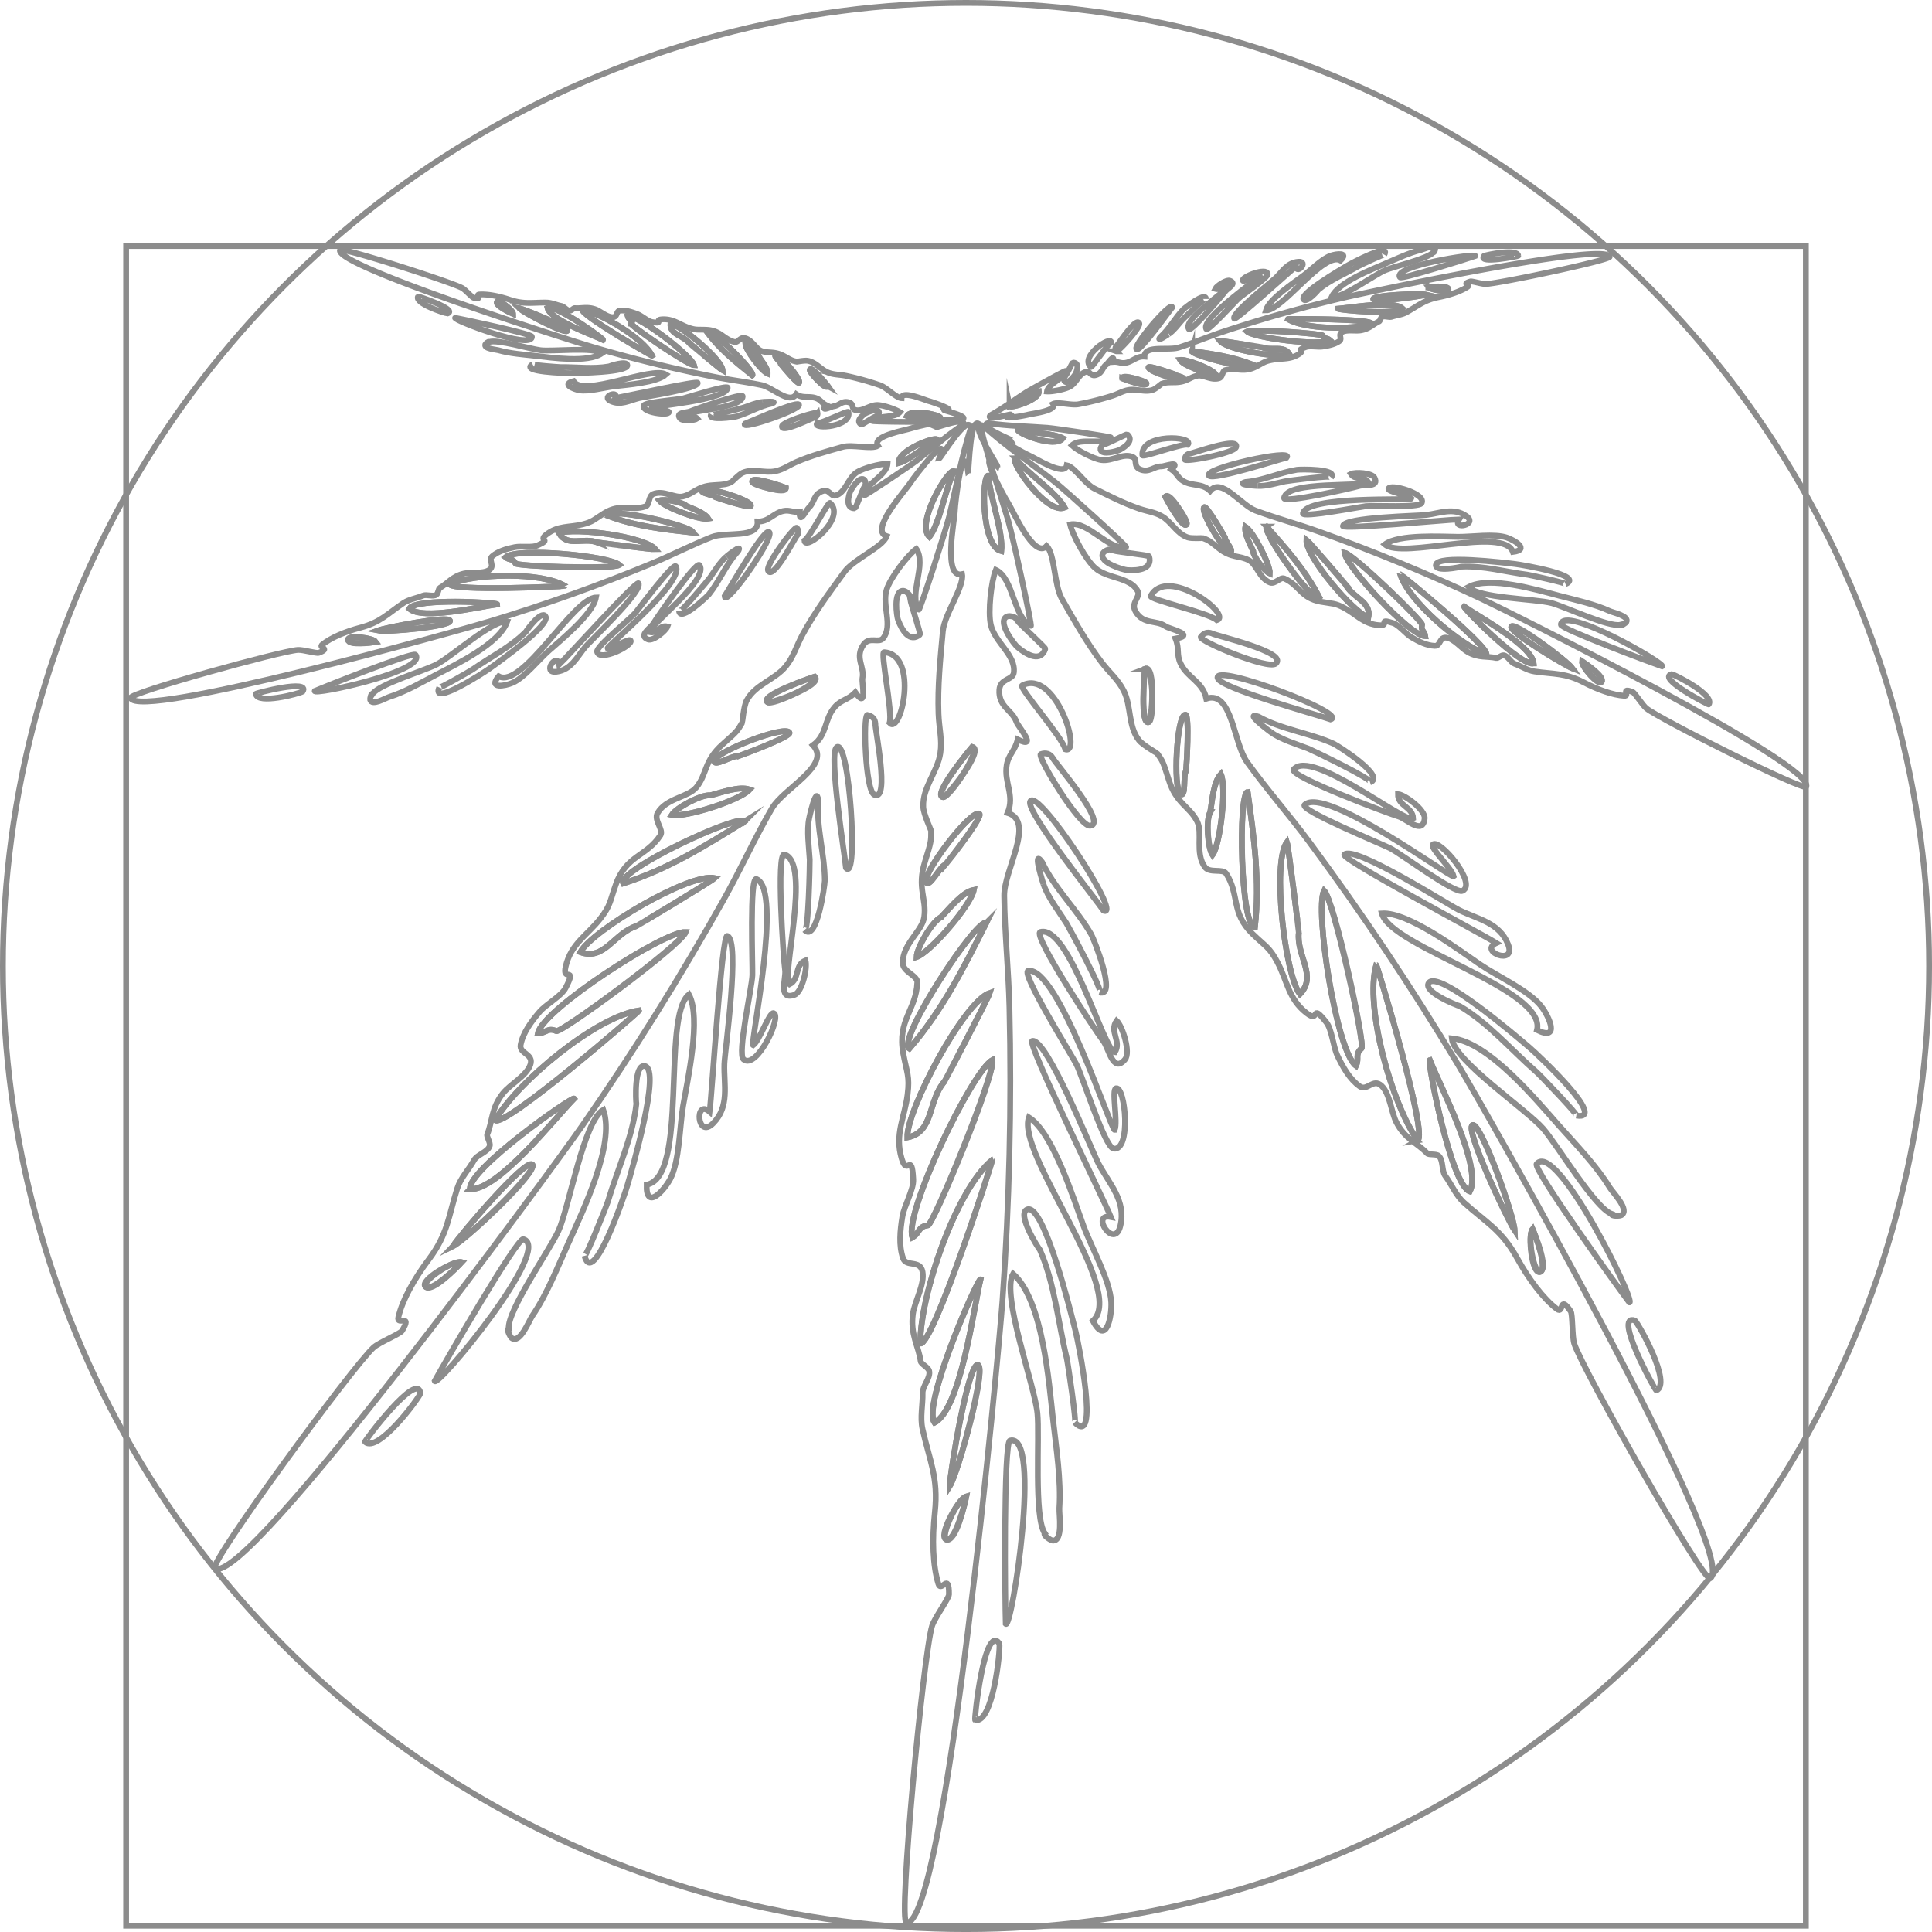 <?xml version="1.0" encoding="UTF-8"?> <svg xmlns="http://www.w3.org/2000/svg" viewBox="0 0 998.55 998.55"> <defs> <style>.cls-1{fill:none;stroke:#8c8c8c;stroke-miterlimit:10;stroke-width:3px;}</style> </defs> <title>davinci8c</title> <g id="Layer_2" data-name="Layer 2"> <g id="Layer_1-2" data-name="Layer 1"> <rect class="cls-1" x="65.19" y="127.14" width="868.17" height="868.17"></rect> <circle class="cls-1" cx="499.28" cy="499.28" r="497.78"></circle> </g> <g id="Layer_3" data-name="Layer 3"> <path class="cls-1" d="M497.27,216.78c-7.37-.1-14.84.78-22.19,1.2-3.34.19-24.41-.07-24.13-.39,2.83-3.23,11.29-1.25,14.15-4.56-2.24-1.51-8.66-3.69-11.69-3.69-4.08,0-8,3.79-11.67,2.47-1.6-.58-.46-3.1-2.9-3.82-3.69-1.09-5.12,1.73-8,2-1.08.1-7.22,3.27-3.84-.6-2.46-1.18-2.66-2.59-5-3.51-3.63-1.44-7,.27-10.45-2.12-3.43,5.39-12.17-3.49-17.79-4.68-8.13-1.72-16.46-2.69-24.62-4.31Q337,188.4,305.69,179.16c-11.51-3.38-132.56-41.87-129.95-49.88.58-1.77,57.58,16.48,63.17,19.62,1.59.89,5.05,4.82,5.91,5,5,1.16.69-1.54,2.9-1.69,4.35-.29,10.09.84,15.77,2.73,7.37,2.45,11.48,1.38,18.77,1.44,2.67,0,5.21,1.24,7.82,1.76,1.51.3,2.84,2.42,4.44,2.42.85,0,1.93-1.35,2.56-1.3,3.46.3,6.43-.9,10.75.67,2.62,1,5.74,3.9,8.63,4s1.82-3.18,4-3.39c3-.3,6.19.74,9.08,1.87,2.26.89,5.25,3.67,7.49,4.05,6.4,1.07.78-1.16,5.18-1.41,5.69-.32,8.75,2.6,13.6,4.31,3.88,1.37,4.73.89,9.22,1.09,7.56.33,8.64,4.77,14.64,6.34,1.5.39,3.06-2.5,5-2.09,4.15.87,5.83,5.55,8.8,6.66,3.89,1.46,6.71-.15,12,2.83,4.07,2.29,4.13,2.26,6.37,2.77.19,0,4-.76,5.6-.49,4.33.75,6.84,4.68,10.76,6.16,2.89,1.09,5.47.93,8.7,1.53a149.54,149.54,0,0,1,17.69,4.87c3.69,1.17,8.49,6.61,11.37,6.75.12-4.22,12.15,1.05,14.22,1.56,1.67.41,15.74,5.28,7.81,4.63C488.13,212.27,501.21,215.32,497.27,216.78Zm-171-49.46c-.42,1,29.15,21.23,32.4,21.37-1.22-4.67-28.26-25.73-34.17-25.17C325,165.37,326.53,165.21,326.25,167.32ZM301,160.05c-1,2.67,35.8,23.91,36,23.78C332.44,174.91,311.62,162.36,301,160.05Zm55.68,17.65s15.67,13.07,16.79,13.68c-.51-5.84-20.89-22.9-26.9-24.07C346.13,173.14,353.31,173.25,356.63,177.7ZM388.82,194c1.71-1.59-20.57-24.37-23.1-22C372.17,180.65,380.25,187.13,388.82,194ZM283,159.19c1.52,6.11,22.75,13.65,28.65,16.46C312,175.1,287.43,157.43,283,159.19Zm-14.63.11c2.53,2.46,23.79,13.38,24.8,11.68S271.31,160,268.33,159.3Zm135.37,29c.93,1.21,8.46,10.26,9.22,9.56,1.6-1.46-9.59-14.4-11.79-14.3C399.18,183.62,403.81,187.29,403.7,188.28Zm-11.12-3.35c-.4-2-5.2-6.48-7.32-7,.21,3,8.14,13.69,11.45,15.11C396.84,190.5,394,187.08,392.58,184.93Zm35.29,14.67c-.4-.55-8.48-10.76-9.33-8.46C418,192.48,426.83,201.47,427.87,199.6ZM486,216c.54-1.38-15-4.94-17.15-1C472.73,216.39,481.36,215.31,486,216ZM265.17,162.24c0-2.09-7.54-7.5-8.29-6.21C255.78,157.9,263.42,161.48,265.17,162.24Z"></path> <path class="cls-1" d="M252.82,176.77c4.1-1.52,21.37,3.63,26.55,4.25,6.33.77,27.68-1.85,31.62,1.66-7.29,4.92-25.45,2.24-34,1.27-6.29-.71-13.47-1.21-19.5-2.95-1.35-.39-7.51-.75-6.66-3C251,177.65,252.57,176.21,252.82,176.77Z"></path> <path class="cls-1" d="M314.7,189.41c.61-.29,9.27-3.16,9.52-.67.39,3.77-25.36,4.08-29.28,4.14-2.62,0-26.65-.62-19.65-4.57-.66.37,13.42,1.45,14.49,1.44C298,189.67,306.59,190.85,314.7,189.41Z"></path> <path class="cls-1" d="M318,205.72c4.43-.68,42.68-9.13,42.64-7.82-.11,3.16-27.32,7.09-30.34,7.84-5,1.24-9.56,4-14.72,1.53S320.09,201.56,318,205.72Z"></path> <path class="cls-1" d="M296.4,197c4.74,8.57,40.54-7.91,47.78-3.47-4.63,4.28-20.28,5.36-26.67,6.12-5.21.61-13.24,2.91-18.11,2.06C296.3,201.14,290.15,198.54,296.4,197Z"></path> <path class="cls-1" d="M336.73,210.71c1.65,1.11,9,1.25,9,2.29-.09,2.06-14.63.12-13-3.43.81-1.76,17.38-2.92,20.45-3.66,2.25-.55,23.09-7.2,22.92-5.48C375.44,206.86,336.84,209.92,336.73,210.71Z"></path> <path class="cls-1" d="M235.27,164.28c3.92.72,39.59,8.26,39.63,9.71C275.11,181.18,233.59,165.23,235.27,164.28Z"></path> <path class="cls-1" d="M353.63,214.5c2,1.94,4.84-.23,6.74,1.87-1.42.94-7.68,1.44-8.9-.13-2.47-3.2,3.36-2.82,5.18-3.61,2.46-1.07,27.18-9.74,27.2-7.8C383.89,211.21,354.48,212.26,353.63,214.5Z"></path> <path class="cls-1" d="M399,208.55c-6.43,1.31-12.13,4.92-18.44,6.72-1,.28-15.27,2.39-13-1.1-.72,1.11,16.25-3.32,16.9-3.54,2.93-1,6.67-2.61,9.72-2.86C393.73,207.8,402.82,207,399,208.55Z"></path> <path class="cls-1" d="M385,219c3.06-1.14,25.77-11.39,27.8-10C415.88,211.11,382.4,222.76,385,219Z"></path> <path class="cls-1" d="M421,215.78c-.9.07-17.47,8.43-16.8,4.47.38-2.23,17.64-7.62,18.3-6.8A2,2,0,0,1,421,215.78Z"></path> <path class="cls-1" d="M231.33,162c-1.64-.13-17.12-5.23-15.27-8.74C216.18,153.06,236.75,160,231.33,162Z"></path> <path class="cls-1" d="M422.23,218.79c2.6.07,16-6.74,16.26-5.86C440.42,220.65,420.07,222.13,422.23,218.79Z"></path> <path class="cls-1" d="M452.87,215c-1.1.48-7.45,4.6-7.68,4.46-2.7-1.59-.45-4,1.87-5.67.82-.57,6.43-3,7.21-.92C454.65,213.87,453.17,215.58,452.87,215Z"></path> <path class="cls-1" d="M326.25,167.32c.29-2.21-1.24-2-1.77-3.8,5.91-.56,32.95,20.5,34.17,25.17C355.05,188.54,325.82,168.34,326.25,167.32Z"></path> <path class="cls-1" d="M301,160.05c10.57,2.29,31.47,14.82,36,23.78C336.75,184,299.94,162.72,301,160.05Z"></path> <path class="cls-1" d="M356.63,177.7c-3.31-4.43-10.49-4.61-10.11-10.39,6.1,1.18,26.39,18.28,26.9,24.07C372.3,190.77,356.6,177.72,356.63,177.7Z"></path> <path class="cls-1" d="M388.82,194c-8.6-6.92-16.63-13.34-23.1-22C368.26,169.65,390.57,192.41,388.82,194Z"></path> <path class="cls-1" d="M283,159.19c4.58-1.8,29,16,28.65,16.46C305.74,172.85,284.47,165.29,283,159.19Z"></path> <path class="cls-1" d="M268.33,159.3c3,.72,25.89,9.83,24.8,11.68S270.94,161.84,268.33,159.3Z"></path> <path class="cls-1" d="M403.7,188.28c.11-1-4.52-4.66-2.57-4.74,2.36-.11,13.29,12.93,11.79,14.3C412.1,198.59,404.32,189.09,403.7,188.28Z"></path> <path class="cls-1" d="M392.58,184.93c1.38,2.15,4.26,5.57,4.13,8.11-3.29-1.41-11.25-12.22-11.45-15.11C387.14,178.39,392.18,182.88,392.58,184.93Z"></path> <path class="cls-1" d="M427.87,199.6c-1.41,2.52-9.56-7.84-9.33-8.46C419.43,188.73,427.28,198.8,427.87,199.6Z"></path> <path class="cls-1" d="M486,216c-4.75-.73-13.08.43-17.15-1C471,211.09,486.54,214.65,486,216Z"></path> <path class="cls-1" d="M265.17,162.24c-1.66-.72-9.27-4.55-8.29-6.21S265.14,160.43,265.17,162.24Z"></path> <path class="cls-1" d="M497.6,219.6c-8.29,5.52-15.88,12.28-23.7,18.4-3.56,2.79-27.22,18.6-27.17,18,.48-6,11.53-10.13,12-16.28-3.75-.1-12.69,2.2-16.06,4.52-4.54,3.11-5.74,10.65-10.94,11.88-2.25.53-3.08-3.36-6.39-2.36-5,1.52-4.26,6-7.23,8.51-1.13,1-5.32,9.45-4.77,2.22-3.71.48-5.11-1.07-8.44-.4-5.22,1.05-7.57,5.69-13.37,5.45.64,9.08-16.43,5.13-23.67,8-10.47,4.16-20.53,9.37-30.95,13.67q-41.06,17-83.55,29.87c-15.61,4.75-182.12,51.24-185.85,39.63-.82-2.56,77.69-24.29,86.52-24.81,2.5-.15,9.61,1.92,10.73,1.5,6.53-2.45-.51-2.39,1.83-4.25,4.59-3.67,11.91-6.71,19.79-8.79,10.23-2.7,13.92-7.14,22.08-12.64,3-2,6.82-2.5,10.15-3.87,1.94-.8,5.17.73,6.95-.49.95-.65,1-3.1,1.77-3.52,4.09-2.29,6.41-6,12.51-7.42,3.71-.86,9.62.29,12.93-1.79s-.6-5.2,1.67-7.15c3.14-2.68,7.51-3.85,11.66-4.7,3.25-.66,8.88.39,11.69-.88,8-3.61-.1-2,4.59-5.65,6.06-4.74,11.89-3.58,18.69-5.23,5.46-1.33,6-2.55,11.17-5.75,8.68-5.39,13.55-.9,21.53-3.6,2-.68,1.34-5.34,3.84-6.34,5.34-2.15,11.08,2.19,15.3,1.25,5.54-1.23,7.35-5.33,15.69-5.8,6.43-.36,6.48-.44,9.38-1.55.25-.09,3.87-4,5.83-4.87,5.44-2.41,11.48.37,17.07-.85,4.12-.9,6.85-3.06,10.94-4.82,7.51-3.22,15.5-5.4,23.72-7.7,5.07-1.42,14.91,1.43,18.23-.6-3.37-5.16,14.38-8,17.12-9,2.19-.78,21.87-5.71,12.5-.43C483.69,221.18,500.77,214.84,497.6,219.6ZM266.41,291.16c.35,1.5,50,3.15,53.72.82-5.21-4.67-52.72-9.22-58.83-4C263.43,289.75,265,288.42,266.41,291.16ZM232.24,301.8c1.09,4,59.61,1.26,59.7,1C279.57,295.51,246,296.41,232.24,301.8Zm76.55-21.45s28.25,3.69,30,3.56c-5.4-6.61-42.19-11.47-49.84-8.27C293.34,282.92,301.42,277.57,308.79,280.35Zm49.33-5.05c.59-3.21-43.05-13.48-43.93-8.72C328.52,272,342.87,273.59,358.12,275.3ZM211.53,314.54c6.73,6.16,36.59-1.06,45.47-2.2C257,311.35,215,309,211.53,314.54Zm-16.2,11.32c4.85,1,37.55-2.17,37.26-5C232.28,317.86,199.24,324.43,195.33,325.86ZM369.91,257c2,.74,17.9,5.82,18.17,4.41.57-3-22.58-9.93-24.95-8.13C361,254.9,369.21,255.76,369.91,257Zm-15.14,4.49c-2.12-2.12-11.15-3.8-13.94-2.8,2.72,3.44,20.38,10.19,25.24,9.36C364.11,264.94,358.09,263,354.77,261.52Zm51.4-9.42c-.9-.35-18.33-6.4-17.38-3C389.34,251.09,406.55,255.14,406.17,252.1Zm78.26-24.78c-.53-2.06-20.75,5.54-19.87,12C470,237.9,478.68,230,484.43,227.32ZM194.24,331.8c-1.76-2.48-14.58-3.22-14.36-1.1C180.21,333.77,191.68,332.23,194.24,331.8Z"></path> <path class="cls-1" d="M192.53,358.66c3.3-5,26.78-12,33.06-15.21,7.68-3.93,29.26-23.4,36.55-22.21-4,11.48-26.47,22.15-36.81,27.55-7.58,3.95-16,8.86-24.12,11.39-1.83.56-9,4.84-9.89,1.5C191.18,361.15,191.79,358.18,192.53,358.66Z"></path> <path class="cls-1" d="M271.84,326.47c.43-.82,7.69-10.89,10-8.09,3.55,4.23-24.84,24.29-29.15,27.37-2.88,2.05-30.16,19.64-25.65,9.55-.42.95,16.14-8.52,17.32-9.36C253.47,339.55,264,334.39,271.84,326.47Z"></path> <path class="cls-1" d="M289,343.48c4.37-4.2,39.93-43.59,41-42,2.5,3.87-24.52,29.39-27.26,32.61-4.51,5.29-7.35,12.08-15.11,13.09S287.87,336.91,289,343.48Z"></path> <path class="cls-1" d="M257.73,349.54c12.36,6.64,38.56-40.5,50.28-40.72-1.61,8.66-18.13,21.94-24.61,27.73-5.28,4.73-12.32,13.62-18.45,16.33C261.07,354.6,252.07,356.19,257.73,349.54Z"></path> <path class="cls-1" d="M314,335.14c2.76.07,11.09-5.41,11.9-4.13,1.61,2.54-16.17,11.34-17.29,5.82-.55-2.72,16.92-16.78,19.72-20,2-2.38,19.73-26.29,21-24.1C353.84,300.91,313.42,334.11,314,335.14Z"></path> <path class="cls-1" d="M162.67,357.11c5-2.13,50.89-20.37,52.12-18.68C221,346.9,161.59,359.54,162.67,357.11Z"></path> <path class="cls-1" d="M335.89,326.75c3.8.83,5.21-4,9.06-2.91-.81,2.22-7.36,7.61-10,6.65-5.39-1.94,1.41-5.95,2.78-8.29,1.85-3.17,22.18-32.46,23.8-30.15C366.85,299.66,335,323.42,335.89,326.75Z"></path> <path class="cls-1" d="M381.41,285c-6.07,6.48-9.43,15.17-15,22.15-.86,1.09-15,14.56-15.41,8.65.13,1.88,15.34-16.41,15.88-17.18,2.43-3.43,5.27-8.23,8.45-10.86C375,288,384.45,280.17,381.41,285Z"></path> <path class="cls-1" d="M374.52,308.13c2.46-3.7,19.25-33.36,22.65-33.24C402.35,275.07,374.74,314.64,374.52,308.13Z"></path> <path class="cls-1" d="M412,276.72c-.95.77-12.46,23.46-15,18.2-1.43-3,13.33-22.62,14.75-22.14A3,3,0,0,1,412,276.72Z"></path> <path class="cls-1" d="M156.42,357.42c-1.93,1.1-23.37,6.84-24.21,1.22C132.15,358.28,160.75,350.82,156.42,357.42Z"></path> <path class="cls-1" d="M415.77,279.41c3-1.9,12.28-20.34,13.25-19.46C437.55,267.73,416.12,285.07,415.77,279.41Z"></path> <path class="cls-1" d="M446.76,251.47c-.84,1.42-4.49,11.21-4.86,11.22-4.33.16-3.85-4.5-2.61-8.23.43-1.3,4.69-8.47,7.25-6.62C447.77,248.72,447.54,251.9,446.76,251.47Z"></path> <path class="cls-1" d="M266.41,291.16c-1.51-2.88-3-1.45-5.11-3.2,6.11-5.2,53.61-.65,58.83,4C316,294.55,266.77,292.71,266.41,291.16Z"></path> <path class="cls-1" d="M232.24,301.8c13.66-5.35,47.27-6.32,59.7,1C291.85,303.06,233.33,305.78,232.24,301.8Z"></path> <path class="cls-1" d="M308.79,280.35c-7.35-2.78-15.49,2.51-19.84-4.71,7.77-3.25,44.48,1.71,49.84,8.27C337,284,308.78,280.4,308.79,280.35Z"></path> <path class="cls-1" d="M358.12,275.3c-15.3-1.72-29.54-3.27-43.93-8.72C315.07,261.81,358.72,272,358.12,275.3Z"></path> <path class="cls-1" d="M211.53,314.54c3.59-5.67,45.5-3.09,45.47-2.2C248.16,313.48,218.25,320.69,211.53,314.54Z"></path> <path class="cls-1" d="M195.33,325.86c4-1.46,36.94-8,37.26-5S200.34,326.9,195.33,325.86Z"></path> <path class="cls-1" d="M369.91,257c-.7-1.27-8.87-2.13-6.78-3.72,2.54-1.93,25.49,5.32,24.95,8.13C387.79,263,371.27,257.52,369.91,257Z"></path> <path class="cls-1" d="M354.77,261.52c3.32,1.52,9.34,3.42,11.3,6.56-4.82.82-22.62-6-25.24-9.36C343.3,257.84,352.63,259.37,354.77,261.52Z"></path> <path class="cls-1" d="M406.17,252.1c.52,4.1-17.13-2.08-17.38-3C387.79,245.53,404.85,251.59,406.17,252.1Z"></path> <path class="cls-1" d="M484.43,227.32c-5.89,2.76-14.19,10.51-19.87,12C463.68,232.86,483.9,225.26,484.43,227.32Z"></path> <path class="cls-1" d="M194.24,331.8c-2.44.41-14.06,1.64-14.36-1.1C179.57,327.79,192.72,329.66,194.24,331.8Z"></path> <path class="cls-1" d="M501.68,221.45c-4.77,14.77-7.47,30.35-11.08,45.4-1.64,6.84-15.21,49-15.74,48.25-5.34-7.8,4.23-23.5-1.28-31.42-4.71,3.51-13.45,15-15.32,21.08-2.52,8.19,3.41,18.53-1.78,25.07-2.26,2.84-7.1-1.1-10.18,3.34-4.66,6.7.65,11.43-.54,17.36-.45,2.25,2.74,16.67-3.69,7.33-4.09,4.18-7.34,3.66-10.77,7.71-5.4,6.35-3.73,14.27-11.1,19.6,9.71,10.43-15.19,22.2-21.27,32.72-8.8,15.2-16.06,31.31-24.65,46.66Q340.44,525,300.81,582C286.28,602.9,127,821.05,111.05,810.55c-3.53-2.32,71.73-105,82.08-114.15,2.94-2.61,13.72-7,14.68-8.6,5.63-9.31-3-2.4-1.93-6.93,2.06-8.93,8.08-19.73,15.73-29.91,9.92-13.21,10.11-22.18,14.75-36.8,1.7-5.35,5.93-9.66,8.68-14.57,1.59-2.84,7.07-4.11,8.07-7.33.53-1.71-1.79-4.76-1.28-6,2.78-6.76,2-13.51,8.1-21.17,3.71-4.65,12.12-9,14.15-14.72s-5.85-5.75-5-10.32c1.22-6.31,5.45-12,9.72-17,3.35-4,11.3-8.15,13.52-12.42,6.3-12.15-2.08-2.32.1-11.34,2.8-11.64,11.11-15.88,17.85-24.5,5.41-6.91,4.89-8.92,8.09-17.83,5.39-15,15.8-14.24,23-25.28,1.79-2.75-3.6-7.78-1.5-11.43,4.47-7.8,15.79-8.09,20.06-13.33,5.61-6.87,3.8-13.61,13.61-22.28,7.56-6.67,7.54-6.82,10-11,.21-.37.83-8.63,2.38-11.59,4.33-8.22,14.5-10.69,20.18-17.6,4.18-5.1,5.42-10.38,8.73-16.48,6.07-11.21,13.77-21.62,21.62-32.39,4.84-6.64,19.75-12.74,21.84-18.43-9.21-3,9.8-23.73,12.21-27.57,1.93-3.09,21.3-28.18,15-12.66C486.11,236.88,500.89,212.59,501.68,221.45ZM287.49,532.88c1.9,1.48,64.62-44.69,66.93-51.15-11-.61-73.95,40-76.37,52.21C282.45,534.06,283,530.94,287.49,532.88ZM255.9,579c5.25,3.78,74.61-56.33,74.45-56.76C308,525.4,267.56,559.05,255.9,579ZM329,478.61c0,.06,38.39-22.95,40.41-24.8-13.14-2.8-63.19,27-69.47,38.31C312.53,496.72,317.22,482.36,329,478.61Zm55.75-54c-2.44-4.48-66.24,25.39-62.65,32C345.11,449.3,364.32,437.3,384.78,424.58Zm-141.85,190c14.35,1,44-36.8,53.82-46.81C295.81,566.54,241.81,604.43,242.93,614.58Zm-8.8,29.49c7-3.48,44.08-39.07,41-42.21C271.74,598.49,237.53,638.54,234.13,644.07ZM381.32,390.91c3.25-1.09,27.76-10.29,26.7-12.27-2.23-4.18-37.56,9.84-38.71,14.33C368.3,396.93,379.22,390,381.32,390.91ZM367.1,411.07c-4.69-.53-17.45,6.2-19.9,10.12,6.72,1.55,35.09-7.39,40.26-13.12C382,406.15,372.68,409.7,367.1,411.07Zm54-61.35c-1.45.45-28.87,10-24.34,13.23C399.4,364.82,424.56,353.05,421.11,349.72Zm71.94-106.09c-2.67-2-20.08,26.87-12.67,33.84C485.67,270.54,488.63,252.49,493.05,243.63ZM238.63,652.35c-4.6-1.3-21.11,10.25-18.75,12.6C223.3,668.37,235.89,655.36,238.63,652.35Z"></path> <path class="cls-1" d="M262.93,686.7c-.82-9.24,21.16-40.59,25.73-50.6,5.59-12.23,13-56.85,23.15-62.49,6.32,17.89-10.79,52.65-18.21,69.24-5.44,12.17-11,26.28-18.49,37.26-1.7,2.47-6.3,14.61-10.69,11.43C263.72,691,261.55,686.82,262.93,686.7Z"></path> <path class="cls-1" d="M328.89,570.56c-.26-1.41-1.23-20.7,4.39-19.58,8.53,1.7-6.68,53.67-9,61.59-1.52,5.3-17.81,53.17-22.18,36.51.42,1.57,11.48-26,12.12-28.19C319.16,604.3,327,587.81,328.89,570.56Z"></path> <path class="cls-1" d="M366.76,574.59c1.24-9.35,6.27-91.78,9.12-90.84,6.88,2.28-1.28,59.56-1.49,66.13-.35,10.82,2.84,21.83-5.72,30.6S358.89,567.7,366.76,574.59Z"></path> <path class="cls-1" d="M334.21,612.32c21.75-3.93,7.64-86.7,21.84-98.33,6.55,12.1-.73,44.28-3,57.62-1.86,10.88-1.78,28.53-6.65,37.76C343.29,615.23,333.8,625.9,334.21,612.32Z"></path> <path class="cls-1" d="M389.27,540.23c3.45-2.59,8.33-17.34,10.58-16.57,4.48,1.52-8.76,29.49-15.56,23.86-3.35-2.78,4.32-36.84,4.58-43.51.19-4.88-1.57-51.13,2.1-49.66C404.7,459.89,387.59,539.5,389.27,540.23Z"></path> <path class="cls-1" d="M224.67,713.79c4-7.41,42.58-74.17,45.78-73.31C286.39,644.78,225.72,717.79,224.67,713.79Z"></path> <path class="cls-1" d="M408,508.74c5.48-2.68,2.5-9.88,8.28-12.32,1.19,3.47-1.58,16.38-5.78,17.8-8.55,2.86-4.11-8.61-4.73-12.79-.84-5.64-4.62-61-.35-59.78C419.48,445.74,403.62,505.57,408,508.74Z"></path> <path class="cls-1" d="M422.92,413.72c-1.09,13.77,3.32,27.6,3.39,41.45,0,2.17-4.17,32.28-10.46,25.48,2,2.16,2.74-34.85,2.66-36.31-.39-6.53-1.62-15.12-.29-21.42C418.05,423.72,422,405,422.92,413.72Z"></path> <path class="cls-1" d="M437.24,448.61c-.61-6.89-9.11-59.27-4.8-62.43C439,381.37,443.91,456.3,437.24,448.61Z"></path> <path class="cls-1" d="M452.43,374.05c-.4,1.86,7.73,40.64-.55,36.7-4.67-2.21-5.85-40.45-3.63-41.24C450.9,370.08,452.29,371.6,452.43,374.05Z"></path> <path class="cls-1" d="M217.27,720.23c-1.29,3.21-22,31-28.61,25C188.25,744.83,216.12,708,217.27,720.23Z"></path> <path class="cls-1" d="M459.78,373.63c1.75-5.18-4.9-36.66-2.84-36.53C475.09,338.28,465.77,380.17,459.78,373.63Z"></path> <path class="cls-1" d="M470.43,309.57c.36,2.54,5.5,18,5.06,18.37-5.17,4.38-9.15-1.75-11.3-7.48-.75-2-2.56-14.87,2.41-15.11C469,305.24,471.82,309.33,470.43,309.57Z"></path> <path class="cls-1" d="M287.49,532.88c-4.68-2-5.16,1.17-9.44,1.06,2.42-12.25,65.36-52.82,76.37-52.21C351.87,488.87,289.47,534.42,287.49,532.88Z"></path> <path class="cls-1" d="M255.9,579c11.56-19.77,52-53.58,74.45-56.76C330.51,522.66,261.15,582.77,255.9,579Z"></path> <path class="cls-1" d="M329,478.61c-11.78,3.74-16.59,18.07-29.06,13.51,6.37-11.49,56.44-41.08,69.47-38.31C367.42,455.66,329.06,478.67,329,478.61Z"></path> <path class="cls-1" d="M384.78,424.58c-20.52,12.76-39.58,24.69-62.65,32C318.53,450,382.3,420,384.78,424.58Z"></path> <path class="cls-1" d="M242.93,614.58c-1.15-10.38,53-47.92,53.82-46.81C287,577.74,257.25,615.54,242.93,614.58Z"></path> <path class="cls-1" d="M234.13,644.07c3.46-5.64,37.58-45.61,41-42.21S241.32,640.48,234.13,644.07Z"></path> <path class="cls-1" d="M381.32,390.91c-2.11-.87-13,6-12,2.06,1.23-4.82,36.61-18.26,38.71-14.33C409.15,380.76,383.48,390.18,381.32,390.91Z"></path> <path class="cls-1" d="M367.1,411.07c5.58-1.37,14.86-4.92,20.36-3-5.13,5.69-33.78,14.62-40.26,13.12C349.37,417.72,362.36,410.53,367.1,411.07Z"></path> <path class="cls-1" d="M421.11,349.72c4.66,4.49-23.13,14.09-24.34,13.23C392,359.57,419,350.38,421.11,349.72Z"></path> <path class="cls-1" d="M493.05,243.63c-4.53,9.06-7.12,26.56-12.67,33.84C473,270.5,490.38,241.63,493.05,243.63Z"></path> <path class="cls-1" d="M238.63,652.35C236,655.22,222.93,668,219.88,665,216.63,661.71,234.65,651.23,238.63,652.35Z"></path> <path class="cls-1" d="M506.75,220.07c3.61,16.61,9.55,32.85,14.37,49.09,2.18,7.38,12.56,54.82,11.66,54.38-9.06-4.43-8.81-24.59-18.09-29-2.39,5.92-4.16,21.63-2.59,28.43,2.12,9.14,13.08,15.65,11.88,24.71-.52,3.93-7.05,2.88-7.46,8.8-.63,8.91,6.75,10.45,8.86,16.72.8,2.38,11.46,14.26.59,9-1.48,6.23-4.71,7.53-5.66,13.25-1.49,9,4.3,15.57.46,24.7,14.46,4.5-1.86,29.41-1.74,42.73.19,19.26,2.25,38.53,2.7,57.8q1.77,76-3.62,151.78c-2,27.85-29.38,322.42-49.58,321.32-4.46-.25,8.75-139,13.22-153.45,1.27-4.09,8.71-14.2,8.73-16.25.11-11.93-4-.63-5.49-5.5-2.94-9.58-3.28-23.14-1.8-37,1.92-18-2.75-26.59-6.39-43-1.34-6,.19-12.43.05-18.59-.08-3.58,4.22-7.81,3.4-11.41-.44-1.91-4.19-3.52-4.4-5-1.1-7.93-5.47-13.89-4-24.52.88-6.45,6.19-15.21,4.95-21.76-1.22-6.4-8.42-2.21-10.07-7-2.29-6.65-1.49-14.35-.33-21.5.92-5.6,5.9-14,5.62-19.23-.81-15-3.14-1-6-10.79-3.71-12.57,1.56-21.18,3.06-33.07,1.2-9.53-.37-11.15-2.25-21.34-3.16-17.17,6.71-22.23,7.28-36.63.15-3.59-7.46-5.39-7.52-10-.13-9.85,10-16.39,11.08-23.71,1.4-9.6-3.87-15,.39-28.61,3.28-10.5,3.18-10.63,3.19-15.94,0-.47-3.89-8.62-4.06-12.29C476.65,407,484.57,399,486,389.33c1.07-7.14-.65-12.82-.93-20.43-.51-14,.89-28.07,2.24-42.61.83-9,11.11-23,9.94-29.52-10,2.25-3.85-27.89-3.74-32.86.1-4,4.22-38.45,6.81-20.26C500.89,243.27,501.26,212.1,506.75,220.07ZM479.56,633.31c2.53.35,34.73-78,33.35-85.43-10.34,5.51-45.77,78.73-41.37,91.65C475.6,637.21,474.45,633.94,479.56,633.31Zm-3.92,61.11c6.81.68,37.56-94.57,37.18-94.89C494.16,614.9,475.51,669.1,475.64,694.42ZM488.12,559c.07,0,22.59-43,23.43-45.81-13.47,4.61-43,60.49-42.59,74.67C482.87,585.23,479.4,569.05,488.12,559Zm21.65-82c-4.64-2.89-46.61,60.67-39.77,65C487,522.33,498,500.35,509.77,477ZM483,735.29c13.58-7,20.23-59.17,23.77-74.07C505.25,660.57,476.52,726.31,483,735.29Zm7.87,32.78c4.47-7.14,19.07-61.36,14.55-62.6C500.55,704.13,491,761,490.87,768.07Zm-2.39-321c2.37-2.83,19.72-25.09,17.69-26.38-4.28-2.72-28.88,30.08-27.5,35C479.88,459.93,486.1,447.37,488.48,447Zm-2.08,27c-4.56,2.09-12.54,15.51-12.65,20.58,6.95-2.24,27.95-26.4,29.56-34.68C497.28,461.11,490.74,469.6,486.4,474ZM502.51,386c-1.08,1.22-20.88,25.43-15,26C490.88,412.34,507.44,387.28,502.51,386Zm8.33-140.22c-3.51-.41-3.8,36.55,6.69,39.05C518.61,275.38,511.59,256.65,510.84,245.82ZM499.43,773.43c-4.89,1.31-13.69,21.37-10.28,22.29C494.11,797.07,498.56,777.79,499.43,773.43Z"></path> <path class="cls-1" d="M540,792.5c-5.72-8.3-2.6-50.13-3.83-62.13-1.5-14.66-18.78-61-12.59-72,15.38,13.44,18.53,55.8,20.71,75.61,1.61,14.53,4.19,30.94,3.24,45.5-.21,3.27,2.13,17.32-3.57,16.73C543.09,796.17,538.85,793.38,540,792.5Z"></path> <path class="cls-1" d="M537.52,646.09c-1-1.19-12.28-18.92-6.55-21,8.68-3.1,22.82,54.51,25,63.26,1.46,5.86,12.43,60.18-.52,46.82,1.22,1.26-3.57-31-4.15-33.38C546.83,683.41,545.12,663.43,537.52,646.09Z"></path> <path class="cls-1" d="M574.15,629c-3.91-9.54-43.72-90.36-40.62-91,7.49-1.64,30.9,57.09,34.25,63.43,5.51,10.43,14.34,19.1,11.27,32.13C576,646.35,563.27,626.79,574.15,629Z"></path> <path class="cls-1" d="M564.84,682.67c17.68-15.74-39.73-86.29-33.07-105.16,12.47,7.84,23.18,42.33,28.28,56.21,4.17,11.33,13.75,28,14.29,39.43C574.68,680.41,571.78,695.76,564.84,682.67Z"></path> <path class="cls-1" d="M576.12,584c1.75-4.37-1.75-21,.71-21.54,4.89-1,7.9,32.76-1.31,31.19-4.55-.77-15.91-37.27-19.26-43.72-2.46-4.72-29-47.54-24.83-48.17C546.9,499.4,574.2,584.22,576.12,584Z"></path> <path class="cls-1" d="M519.81,839.3c-.34-9.23-1.19-93.76,2.18-94.71C538.81,739.85,522.92,842.51,519.81,839.3Z"></path> <path class="cls-1" d="M576.23,543.81c3.54-5.56-3.06-10.73.89-16.24,3,2.63,7.39,16.38,4.32,20-6.23,7.44-8.37-5.88-11.19-9.49-3.8-4.88-37.06-55.21-32.5-56.4C552.73,477.83,570.51,543.24,576.23,543.81Z"></path> <path class="cls-1" d="M538.62,445.62c6.43,13.64,17.89,24.29,25.41,37.37,1.17,2,13.58,32.86,4.2,29.89,3,.94-16.27-34.5-17.14-35.84-3.87-6-9.61-13.42-11.79-20.11C539.58,457.78,533,437.84,538.62,445.62Z"></path> <path class="cls-1" d="M570.44,470.73c-4.27-6.19-40.2-51.07-38-56.45C535.82,406.12,580.65,474.31,570.44,470.73Z"></path> <path class="cls-1" d="M544.11,391.75c.64,2,28.92,34.19,19.26,35.05-5.44.48-27.11-35.06-25.51-37Q541.94,388.38,544.11,391.75Z"></path> <path class="cls-1" d="M516.55,849.49C517.1,853.24,513.19,891,504,889,503.39,888.82,508.91,838.55,516.55,849.49Z"></path> <path class="cls-1" d="M550.57,387.28c-1.19-5.87-24.2-32-22.26-33C545.47,345.35,559.55,390.16,550.57,387.28Z"></path> <path class="cls-1" d="M525.77,320.75c1.69,2.2,14.69,14,14.49,14.59-2.34,7-9.27,3.41-14.31-.83-1.77-1.48-10.33-12.66-5.94-15.63C522.12,317.46,526.9,319.76,525.77,320.75Z"></path> <path class="cls-1" d="M479.56,633.31c-5.37.66-4.06,4-8,6.22-4.4-12.92,31-86.14,41.37-91.65C514.44,556.05,482.18,633.67,479.56,633.31Z"></path> <path class="cls-1" d="M475.64,694.42c-.13-25.1,18.44-79.45,37.18-94.89C513.2,599.85,482.45,695.1,475.64,694.42Z"></path> <path class="cls-1" d="M488.12,559c-8.69,10.06-5.36,26.29-19.16,28.86-.39-14.4,29.23-70.09,42.59-74.67C510.71,516,488.19,559,488.12,559Z"></path> <path class="cls-1" d="M509.77,477C498,500.42,487,522.25,470,541.94,463.14,537.65,505,474,509.77,477Z"></path> <path class="cls-1" d="M483,735.29c-6.63-9.19,22.4-74.65,23.77-74.07C503.24,676.06,496.55,728.28,483,735.29Z"></path> <path class="cls-1" d="M490.87,768.07c.12-7.25,9.64-64,14.55-62.6C510.11,706.76,495.49,760.7,490.87,768.07Z"></path> <path class="cls-1" d="M488.48,447c-2.38.34-8.6,12.9-9.81,8.59-1.48-5.24,23.48-37.53,27.5-35C508.34,422,490.06,445.15,488.48,447Z"></path> <path class="cls-1" d="M486.4,474c4.34-4.38,10.88-12.87,16.91-14.1-1.6,8.22-22.87,32.52-29.56,34.68C473.85,490.08,481.8,476.09,486.4,474Z"></path> <path class="cls-1" d="M502.51,386c6.65,1.67-13.46,26.13-15,26C481.35,411.44,500.93,387.84,502.51,386Z"></path> <path class="cls-1" d="M510.84,245.82c.76,11.09,7.83,29.08,6.69,39.05C507,282.37,507.33,245.41,510.84,245.82Z"></path> <path class="cls-1" d="M499.43,773.43c-.83,4.15-5.86,23.49-10.28,22.29C484.45,794.45,495.2,774.56,499.43,773.43Z"></path> <path class="cls-1" d="M508.1,220c11.44,10.39,24.46,19.25,36.62,28.71,5.53,4.3,38.25,33.95,37.33,34.11-9.21,1.61-19.57-13.51-28.95-11.78,1.29,5.69,8.15,18.32,12.91,22.53,6.4,5.65,18.14,4.55,22,11.93,1.66,3.21-3.85,6-1.08,10.58,4.19,7,10.61,4.12,15.5,7.64,1.85,1.33,16.18,4.39,5.14,6.35,2.14,5.42.37,8.14,2.64,12.91,3.58,7.49,11.42,9.25,13.27,18.11,13.35-4.48,14,22.87,21,32.7,10.23,14.21,21.88,27.42,32.31,41.5q41.1,55.5,76.67,114.77c13.1,21.76,146.4,255.55,130.46,265.67-3.52,2.23-66.1-108.07-70.26-121.21-1.17-3.73-.8-15.27-1.86-16.81-6.16-8.92-3.37,1.7-7.06-1.11-7.24-5.53-14.59-15.43-20.73-26.54-8-14.41-16-18.27-27.36-28.49-4.16-3.74-6.35-9.34-9.69-13.85-1.93-2.61-.87-8.08-3.39-10.32-1.33-1.18-5-.34-5.94-1.31-5-5.3-11.43-7.36-15.89-16-2.72-5.27-3.26-14.66-7.63-18.85s-7.56,2.92-11.34.23c-5.21-3.7-8.64-9.86-11.49-15.8-2.24-4.66-2.83-13.57-5.8-17.33-8.46-10.71-2.93.92-10.22-4.76-9.4-7.34-9.9-16.59-15-26.24-4.08-7.73-6.11-8.09-12.88-14.65-11.39-11.05-6.53-20.15-13.63-31.17-1.77-2.74-8.5,0-11-3.35-5.25-7.25-1-17.6-4-23.62-4-7.9-10.78-9.05-14.68-21.48-3-9.58-3.14-9.62-5.91-13.58-.24-.35-7.47-4.3-9.52-6.93-5.7-7.3-3.84-17.5-7.81-25.48-2.93-5.88-7.2-9.18-11.4-14.68-7.7-10.11-14-21.35-20.6-32.88-4.06-7.12-3.58-23.1-7.88-27.33-6.43,7.08-17.54-18.64-20-22.4-2-3-16.92-30.86-5.44-18.74C515.8,240.4,499.76,217,508.1,220ZM703.69,541.85c2.11-1.11-14.42-76.81-19.34-81.55-5,9.69,6.39,83.29,16.5,90.52C702.73,546.89,700.14,545.08,703.69,541.85Zm29,47.54c5.53-3.18-20.94-90.62-21.39-90.65C705.17,520.26,719.35,570.65,732.7,589.39ZM671.3,482c.07,0-5.3-44.15-6.17-46.74-7.82,10.72-1,68.22,6.7,78.56C681.05,504.32,670,494.17,671.3,482Zm-26.44-72.65c-5,.36-3.7,70.33,3.75,69.81C651.26,455.35,648.13,433.05,644.86,409.31ZM759.68,615.79c6.65-12.57-15.58-54.93-20.69-67.92C737.5,548.2,750.05,612.62,759.68,615.79Zm23.15,20.1c-.34-7.73-17.62-55.93-21.71-54.41C756.72,583.12,779.19,630.53,782.83,635.89ZM613,398.57c.32-3.39,1.86-29.33-.35-29.19-4.68.3-6.22,38-2.61,40.88C613.2,412.81,611.36,400.11,613,398.57Zm12.52,21.15c-2.37,4-1.41,18.32,1.15,22.15,4.11-5.43,7.44-34.75,4.34-41.78C627.05,404.27,626.52,414.11,625.51,419.72Zm-33.77-74.08c-.18,1.49-2.57,30.21,2.17,27.45C596.66,371.48,596.14,343.89,591.74,345.64Zm-67-108.73c-2.88,1.6,16.24,29.23,25.53,25.4C546.07,254.67,530.93,244.56,524.69,236.91ZM792.13,635.24c-3,3.62.78,23.3,3.86,22.14C800.46,655.69,793.76,639,792.13,635.24Z"></path> <path class="cls-1" d="M833,627.43c-8.69-3.07-28.21-35.85-35.43-44.1-8.81-10.09-46.21-35.19-47.23-46.67,18.73,1.67,43.29,31.45,55.32,45,8.82,9.92,19.38,20.72,26.28,32.06,1.55,2.55,10.68,11.72,6,14.37C837.24,628.51,832.55,628.72,833,627.43Z"></path> <path class="cls-1" d="M754.46,520c-1.39-.34-19.24-7.42-16-12,5-7,45.88,28.16,52.13,33.48,4.18,3.56,40.94,38,24.11,35.08,1.59.28-18.93-21.1-20.63-22.56C781.07,542.67,769.32,528.75,754.46,520Z"></path> <path class="cls-1" d="M773.35,487.41c-8-5-80.53-43.49-78.53-45.68,4.83-5.27,53.37,25.71,59.24,28.6,9.65,4.78,20.9,6.43,25.38,17.78S763.94,491.68,773.35,487.41Z"></path> <path class="cls-1" d="M794.38,532.37c5.21-21.27-75.37-42.63-80.18-60.26,13.58-.92,39.77,18.91,50.92,26.47,9.1,6.16,25.1,13.36,31.5,21.57C800.68,525.36,806.51,538.34,794.38,532.37Z"></path> <path class="cls-1" d="M751.31,452.91c-.95-4.18-12.34-14.67-10.74-16.39,3.19-3.41,23.16,20.07,15.34,23.89-3.87,1.89-31.6-19.08-37.53-22.06-4.34-2.18-46.9-19.66-44.09-22.36C684.82,405.87,750,454.13,751.31,452.91Z"></path> <path class="cls-1" d="M842.11,673.17c-5.09-6.68-50-69-47.91-71.58C804.51,589,846.15,673.86,842.11,673.17Z"></path> <path class="cls-1" d="M730.37,423c-.22-6.06-7.94-6.33-7.83-12.56,3.63.35,14.2,8.18,13.78,12.56-.84,8.91-9.44.17-13.47-1-5.44-1.57-57.08-21-54.23-24.32C678,386.68,725.72,425.66,730.37,423Z"></path> <path class="cls-1" d="M650.38,370.37c12,6.66,26.31,8.37,38.88,14,2,.88,27.53,17.07,18.84,19.95,2.76-.91-30.43-16.84-31.79-17.36-6.07-2.34-14.33-4.77-19.49-8.57C657.47,378.89,642.06,367.62,650.38,370.37Z"></path> <path class="cls-1" d="M687.72,371.81c-6.49-2.29-57.3-16.19-58.43-21.39C627.58,342.53,697.36,369,687.72,371.81Z"></path> <path class="cls-1" d="M626.36,327.36c1.53,1.13,39.89,9.76,33,15.63-3.88,3.3-39-11.39-38.78-13.72Q623,326,626.36,327.36Z"></path> <path class="cls-1" d="M845,682.5c2.39,2.49,19.18,32.69,11.08,36.15C855.54,718.86,833.42,678.51,845,682.5Z"></path> <path class="cls-1" d="M628.94,320.55c-4-3.72-35.15-10.68-34.2-12.49C603.12,292.14,637.27,317.83,628.94,320.55Z"></path> <path class="cls-1" d="M575.26,284.52c2.44.72,18.5,2.45,18.66,3,1.89,6.48-5.27,7.55-11.32,7.13-2.12-.15-14.48-3.82-12.69-8.4C570.76,284.05,575.6,283.18,575.26,284.52Z"></path> <path class="cls-1" d="M703.69,541.85c-3.73,3.39-1,5.15-2.84,9-10.11-7.23-21.48-80.83-16.5-90.52C689.78,465.54,705.88,540.7,703.69,541.85Z"></path> <path class="cls-1" d="M732.7,589.39c-13.23-18.58-27.56-69-21.39-90.65C711.76,498.77,738.23,586.21,732.7,589.39Z"></path> <path class="cls-1" d="M671.3,482c-1.35,12.18,9.68,22.44.53,31.82-7.83-10.49-14.46-67.93-6.7-78.56C666,437.81,671.37,482,671.3,482Z"></path> <path class="cls-1" d="M644.86,409.31c3.28,23.81,6.41,45.94,3.75,69.81C641.15,479.64,639.72,409.68,644.86,409.31Z"></path> <path class="cls-1" d="M759.68,615.79c-9.85-3.25-22-67.62-20.69-67.92C744.08,560.8,766.32,603.24,759.68,615.79Z"></path> <path class="cls-1" d="M782.83,635.89c-3.71-5.45-26.15-52.75-21.71-54.41C765.37,579.9,782.48,627.91,782.83,635.89Z"></path> <path class="cls-1" d="M613,398.57c-1.63,1.54.21,14.24-3,11.69-3.87-3.09-1.79-40.6,2.61-40.88C615,369.23,613.21,396.32,613,398.57Z"></path> <path class="cls-1" d="M625.51,419.72c1-5.61,1.54-15.45,5.49-19.63,3.08,7-.38,36.55-4.34,41.78C624.39,438.49,623.12,423.79,625.51,419.72Z"></path> <path class="cls-1" d="M591.74,345.64c5.94-2.36,3.44,26.71,2.17,27.45C589,376,591.48,347.83,591.74,345.64Z"></path> <path class="cls-1" d="M524.69,236.91c6.39,7.83,21.18,17.38,25.53,25.4C540.93,266.14,521.81,238.51,524.69,236.91Z"></path> <path class="cls-1" d="M792.13,635.24c1.55,3.53,7.84,20.63,3.86,22.14C791.75,659,789.51,638.37,792.13,635.24Z"></path> <path class="cls-1" d="M510.66,218.69c10.09,1.52,20.5,1.65,30.66,2.42,4.61.35,33.44,4.68,33,5.09-4.54,4.18-15.72-.3-20.31,4,2.76,2.62,11.11,7,15.27,7.57,5.58.77,11.71-4,16.49-1.41,2.07,1.14,0,4.61,3.2,6.12,4.83,2.27,7.37-1.57,11.35-1.42,1.51.06,10.56-3.42,5.14,1.6,3.14,2.17,3.13,4.28,6.11,6,4.68,2.78,9.66.92,13.88,5.05,5.8-7.21,16,7.38,23.44,10.17,10.78,4,22,7,32.85,10.9q42.78,15.33,83.84,34.68c15.1,7.09,173.17,85.94,167.95,97.14-1.15,2.47-75.55-34.84-82.58-40.47-2-1.6-5.94-8-7.08-8.44-6.63-2.62-1.26,2.13-4.32,1.93-6-.4-13.65-3.12-21-6.94-9.6-5-15.46-4.16-25.44-5.63-3.65-.53-6.88-2.78-10.35-4-2-.72-3.4-4.07-5.6-4.38-1.16-.16-2.91,1.62-3.77,1.42-4.67-1.08-9,.11-14.59-3-3.4-1.88-7.08-6.77-11-7.48s-3.14,4.29-6.2,4.19c-4.23-.13-8.35-2.24-12.07-4.43-2.91-1.73-6.45-6.34-9.45-7.32-8.54-2.76-1.3,1.55-7.38,1.09-7.86-.6-11.46-5.44-17.76-8.84-5-2.73-6.3-2.19-12.41-3.32-10.3-1.9-10.88-8.57-18.78-12-2-.86-4.7,3.06-7.29,2.11-5.52-2.05-6.86-9.19-10.7-11.37-5-2.86-9.24-1-15.88-6.37-5.1-4.11-5.2-4.09-8.16-5.24-.26-.1-5.69.35-7.78-.34-5.78-1.91-8.42-8.1-13.5-11-3.73-2.14-7.29-2.39-11.6-3.87-7.91-2.71-15.46-6.53-23.26-10.42-4.82-2.4-10.29-11.23-14.21-12-1,6.14-16.43-3.81-19.18-4.94-2.2-.91-20.48-10.66-9.75-8.21C522.28,227,505,220.08,510.66,218.69ZM735,322.91c.77-1.35-35.63-36.43-40.06-37.24.72,7,33.49,42.83,41.71,43.12C736.27,326,734.18,325.93,735,322.91Zm33.2,15.36c1.93-3.71-44.21-41.59-44.47-41.44C728.05,310.69,754,332.9,768.19,338.27Zm-72.72-36.19s-18.82-22-20.23-23.1c-.49,8.61,24,37.32,32,40.15C708.92,310.7,699.11,309.18,695.47,302.08Zm-40.8-29.87c-2.67,2,23.23,39.42,27.18,36.47C674.77,294.86,665,283.9,654.67,272.21Zm138,70.68c-.83-9.2-28.4-24.17-35.91-29.37C756.05,314.23,786.17,344.62,792.66,342.89Zm20.08,2.59c-3-4.06-29.89-24-31.61-21.69C779.27,326.26,808.79,343.88,812.74,345.48ZM633.11,277.82c-1-1.95-9.51-16.56-10.69-15.68-2.49,1.83,10.21,22.8,13.25,23.08C638.35,285.46,632.76,279.24,633.11,277.82Zm14.56,7c.13,3,5.8,10.43,8.6,11.58.33-4.41-8.36-21.49-12.62-24.18C643,275.86,646.21,281.39,647.67,284.79Zm-45.39-28c.44.88,9.44,17.29,11.08,14.09C614.31,269,604.1,254.24,602.28,256.76ZM526,221.91c-1,1.9,19.53,10,23.31,4.6C544.22,223.86,532.18,223.81,526,221.91ZM817.67,341.79c-.38,3,8.81,12.34,10.1,10.61C829.65,349.88,819.91,343.22,817.67,341.79Z"></path> <path class="cls-1" d="M837.55,322.91c-5.93,1.45-28.55-9.3-35.52-11.19-8.52-2.3-38.31-2.49-43-8.35,11-5.81,35.35,1.52,46.9,4.54,8.46,2.22,18.21,4.28,26.11,7.95,1.78.82,10.15,2.51,8.52,5.62C840.3,322,837.77,323.77,837.55,322.91Z"></path> <path class="cls-1" d="M755.31,292.86c-.89.31-13.35,2.88-13.19-.8.25-5.58,35.6-1.2,41-.56,3.6.43,36.4,5.91,26,10.36,1-.42-18.09-4.64-19.57-4.82C778.25,295.61,766.72,292.29,755.31,292.86Z"></path> <path class="cls-1" d="M754.09,268.45c-6.21.16-60.35,5.31-60,3.41.78-4.59,38.87-5.21,43.17-5.74,7.07-.88,13.92-4,20.49.52S750.4,274.14,754.09,268.45Z"></path> <path class="cls-1" d="M781.94,285.26c-4.76-13.39-57.18,3.94-66.19-3.89,7.21-5.37,28.88-4,37.79-3.92,7.27.07,18.74-1.76,25.24.39C782.91,279.21,790.82,284.15,781.94,285.26Z"></path> <path class="cls-1" d="M729.46,257.66c-2-1.92-12.13-3.52-11.86-5,.54-3,20.07,2.56,17.1,7.44-1.46,2.41-24.41,1-28.77,1.5-3.19.38-33.11,6.17-32.52,3.7C675.62,256,729.15,258.8,729.46,257.66Z"></path> <path class="cls-1" d="M859.06,344.42c-5.23-1.8-52.58-19.48-52.34-21.59C807.9,312.29,861.55,343.34,859.06,344.42Z"></path> <path class="cls-1" d="M707.07,249c-2.3-3.2-6.68-.58-8.86-4,2.14-1.11,10.82-.66,12.17,1.87,2.73,5.12-5.19,3.47-7.84,4.29-3.59,1.1-39.23,9.1-38.86,6.27C664.92,248.08,705.45,252.08,707.07,249Z"></path> <path class="cls-1" d="M643.73,249.14c9.07-.7,17.62-4.9,26.63-6.34,1.41-.23,21.43-.63,17.63,4,1.21-1.48-22.94,1.79-23.89,2-4.21.91-9.67,2.55-13.9,2.35C650.74,251.21,638.12,250.63,643.73,249.14Z"></path> <path class="cls-1" d="M665,236.53c-4.42,1.09-37.63,11.77-40.13,9.36C621.06,242.23,669.31,231.52,665,236.53Z"></path> <path class="cls-1" d="M614.94,234.45c1.25.06,25.65-9,23.93-3.36-1,3.18-25.73,7.8-26.47,6.47A3,3,0,0,1,614.94,234.45Z"></path> <path class="cls-1" d="M864,348.45c2.23.5,22.41,10.83,19.16,15.61C882.94,364.36,856.15,350.42,864,348.45Z"></path> <path class="cls-1" d="M613.91,229.84c-3.54-.59-23.35,6.81-23.47,5.49C589.36,223.71,617.56,225.38,613.91,229.84Z"></path> <path class="cls-1" d="M571.16,229.57c1.61-.49,11.15-5.31,11.44-5.07,3.37,2.84-.21,6-3.73,7.92-1.23.68-9.41,3.13-10.07,0C568.49,230.93,570.86,228.72,571.16,229.57Z"></path> <path class="cls-1" d="M735,322.91c-.85,3.18,1.29,3.15,1.65,5.88-8.22-.29-41-36.08-41.71-43.12C699.83,286.56,735.79,321.51,735,322.91Z"></path> <path class="cls-1" d="M768.19,338.27c-14-5.33-40.12-27.52-44.47-41.44C724,296.68,770.12,334.56,768.19,338.27Z"></path> <path class="cls-1" d="M695.47,302.08c3.63,7.08,13.44,8.69,11.73,17.05-8.12-2.87-32.44-31.61-32-40.15C676.65,280.07,695.51,302.05,695.47,302.08Z"></path> <path class="cls-1" d="M654.67,272.21c10.38,11.72,20.07,22.59,27.18,36.47C677.89,311.64,652,274.25,654.67,272.21Z"></path> <path class="cls-1" d="M792.66,342.89c-6.64,1.77-36.54-28.73-35.91-29.37C764.23,318.7,791.83,333.72,792.66,342.89Z"></path> <path class="cls-1" d="M812.74,345.48c-4-1.63-33.48-19.2-31.61-21.69S809.68,341.29,812.74,345.48Z"></path> <path class="cls-1" d="M633.11,277.82c-.35,1.42,5.24,7.64,2.56,7.4-3.26-.3-15.59-21.36-13.25-23.08C623.69,261.2,632.42,276.52,633.11,277.82Z"></path> <path class="cls-1" d="M647.67,284.79c-1.46-3.4-4.7-8.93-4-12.6,4.23,2.67,12.94,19.93,12.62,24.18C653.79,295.35,647.8,287.85,647.67,284.79Z"></path> <path class="cls-1" d="M602.28,256.76c2.45-3.4,11.51,13.24,11.08,14.09C611.64,274.2,602.92,258.05,602.28,256.76Z"></path> <path class="cls-1" d="M526,221.91c6.36,2,18,1.82,23.31,4.6C545.49,231.92,524.94,223.81,526,221.91Z"></path> <path class="cls-1" d="M817.67,341.79c2.13,1.36,11.77,8.37,10.1,10.61C826,354.79,817.34,344.42,817.67,341.79Z"></path> <path class="cls-1" d="M511.84,214.68c6.3-3.46,12.16-7.77,18.15-11.65,2.73-1.76,20.73-11.66,20.67-11.26-.65,4-8.89,6.45-9.51,10.56,2.72.18,9.34-1.1,11.91-2.55,3.46-2,4.7-7,8.55-7.65,1.67-.29,2.08,2.34,4.54,1.77,3.71-.88,3.39-3.9,5.68-5.49.86-.61,4.33-6.18,3.58-1.35,2.72-.21,3.67.86,6.12.51,3.86-.55,5.8-3.59,10-3.26,0-6.1,12.22-3,17.63-4.67,7.82-2.48,15.41-5.67,23.2-8.25q30.74-10.17,62.31-17.57c11.6-2.73,135.14-29,137.28-21.12.47,1.74-57.76,14-64.22,14.1-1.83,0-6.9-1.57-7.74-1.32-4.87,1.45.26,1.61-1.54,2.79-3.52,2.32-9,4.15-14.84,5.31-7.58,1.51-10.48,4.38-16.7,7.82-2.27,1.27-5.09,1.48-7.58,2.31-1.45.47-3.72-.65-5.09.12-.72.4-.89,2-1.46,2.3-3.08,1.42-4.95,3.84-9.47,4.61-2.74.47-7-.47-9.5.82s.18,3.51-1.57,4.74c-2.41,1.71-5.65,2.37-8.71,2.81-2.4.35-6.45-.51-8.56.25-6,2.18,0,1.34-3.62,3.66-4.65,3-8.83,2-13.87,3-4,.73-4.5,1.53-8.41,3.52-6.59,3.36-9.92.21-15.86,1.79-1.48.39-1.23,3.53-3.1,4.13-4,1.28-8-1.79-11.09-1.29-4.09.67-5.6,3.36-11.71,3.43-4.69.05-4.73.11-6.9.76-.19.06-3,2.57-4.48,3.1-4.09,1.46-8.35-.59-12.48.07-3,.48-5.14,1.85-8.2,2.91a150.29,150.29,0,0,1-17.65,4.46c-3.76.8-10.79-1.39-13.3-.13,2.19,3.55-10.87,5-12.91,5.54-1.64.46-16.21,3.19-9.13-.08C522,214,509.3,217.78,511.84,214.68ZM683.7,173.49c-.18-1-36.26-3.58-39.09-2.13,3.57,3.28,37.95,7.73,42.65,4.43C685.79,174.52,684.61,175.37,683.7,173.49Zm25.4-6.13c-.6-2.7-43.35-2.6-43.43-2.41C674.32,170.18,698.8,170.57,709.1,167.36Zm-56.79,12.13s-20.4-3.3-21.68-3.26c3.61,4.59,30.16,8.92,35.89,7C663.68,178.22,657.53,181.57,652.31,179.49Zm-36.18,1.94c-.58,2.14,30.7,10.3,31.57,7.14C637.53,184.51,627.16,183,616.13,181.43Zm108.68-22c-4.61-4.33-26.71-.37-33.23.13C691.51,160.23,722,163,724.81,159.43Zm12.34-7.12c-3.48-.82-27.45.36-27.37,2.25S734.24,153.16,737.15,152.31Zm-130.5,41c-1.45-.55-12.75-4.42-13-3.49-.56,2,16,7.32,17.77,6.18C613,195,607.1,194.2,606.65,193.33Zm11.25-2.56c1.44,1.48,7.93,2.87,10,2.28-1.81-2.39-14.34-7.43-17.92-7C611.26,188.2,615.56,189.65,617.9,190.77Zm-37.9,4.8c.64.26,13,4.83,12.52,2.52C592.21,196.75,579.87,193.52,580,195.57Zm-58.2,14.32c.29,1.4,15.38-3.11,15.05-7.44C532.85,203.22,526.12,208.25,521.8,209.89Zm216.44-61.52c1.16,1.7,10.46,2.58,10.4,1.15C748.55,147.45,740.13,148.15,738.24,148.37Z"></path> <path class="cls-1" d="M740.8,130.41c-2.65,3.23-20.09,7.26-24.83,9.23-5.78,2.4-22.45,14.82-27.7,13.81,3.51-7.58,20.36-14.07,28.15-17.39,5.71-2.43,12.07-5.47,18.13-6.92,1.35-.33,6.78-3,7.27-.72C741.9,128.78,741.31,130.75,740.8,130.41Z"></path> <path class="cls-1" d="M681.47,149.66c-.36.53-6.14,7.07-7.71,5.13-2.38-2.94,19.28-15.56,22.57-17.49,2.2-1.3,22.92-12.29,19.14-5.65.36-.63-12.17,5.24-13.07,5.76C695.48,141.43,687.56,144.58,681.47,149.66Z"></path> <path class="cls-1" d="M669.79,137.75c-3.39,2.69-31.21,28.06-31.88,26.95-1.63-2.66,19.29-19,21.44-21.06,3.55-3.41,5.94-7.88,11.65-8.33S670.3,142.19,669.79,137.75Z"></path> <path class="cls-1" d="M692.86,134.61c-8.68-4.81-30.06,26-38.6,25.82,1.59-5.76,14.27-14.17,19.27-17.87,4.08-3,9.64-8.77,14.23-10.4C690.68,131.12,697.31,130.31,692.86,134.61Z"></path> <path class="cls-1" d="M651.21,142.61c-2-.12-8.34,3.3-8.87,2.42-1.05-1.75,12.33-7.12,12.88-3.39.27,1.84-13.14,10.75-15.34,12.85-1.61,1.53-15.65,17-16.44,15.54C620.5,164.39,651.55,143.32,651.21,142.61Z"></path> <path class="cls-1" d="M762.46,132.32c-3.72,1.28-38.05,12.17-38.87,11C719.5,137.45,763.37,130.72,762.46,132.32Z"></path> <path class="cls-1" d="M634.83,147.59c-2.73-.66-4,2.51-6.74,1.69.69-1.47,5.73-4.88,7.62-4.16,3.83,1.46-1.32,3.94-2.43,5.47-1.5,2.07-17.74,21.11-18.81,19.51C611,164.84,635.33,149.85,634.83,147.59Z"></path> <path class="cls-1" d="M599.64,174.28c4.74-4.17,7.6-9.89,12-14.41.68-.71,11.65-9.32,11.64-5.35,0-1.26-12,10.55-12.4,11-1.94,2.23-4.24,5.36-6.68,7C604.48,172.39,597.19,177.4,599.64,174.28Z"></path> <path class="cls-1" d="M605.79,158.94c-2,2.41-15.65,21.8-18.12,21.62C583.91,180.29,605.94,154.57,605.79,158.94Z"></path> <path class="cls-1" d="M577,178.9c.73-.49,10.22-15.36,11.81-11.76.9,2-10.81,14.77-11.82,14.41A1.89,1.89,0,0,1,577,178.9Z"></path> <path class="cls-1" d="M767,132.3c1.46-.68,17.35-3.9,17.69-.11C784.75,132.43,763.55,136.59,767,132.3Z"></path> <path class="cls-1" d="M574.34,177c-2.24,1.19-9.93,13.28-10.59,12.66C557.91,184.18,574.36,173.18,574.34,177Z"></path> <path class="cls-1" d="M550.42,194.81c.68-.93,3.81-7.39,4.08-7.39,3.16,0,2.58,3.13,1.5,5.6-.38.86-3.83,5.54-5.61,4.23C549.55,196.62,549.87,194.5,550.42,194.81Z"></path> <path class="cls-1" d="M683.7,173.49c.95,2,2.13,1.06,3.56,2.3-4.7,3.3-39.08-1.15-42.65-4.43C647.74,169.76,683.51,172.44,683.7,173.49Z"></path> <path class="cls-1" d="M709.1,167.36c-10.21,3.18-34.74,2.85-43.43-2.41C665.75,164.76,708.5,164.66,709.1,167.36Z"></path> <path class="cls-1" d="M652.31,179.49c5.21,2.08,11.39-1.23,14.21,3.74-5.81,2-32.31-2.45-35.89-7C631.91,176.19,652.32,179.46,652.31,179.49Z"></path> <path class="cls-1" d="M616.13,181.43c11.06,1.6,21.36,3.06,31.57,7.14C646.83,191.73,615.53,183.61,616.13,181.43Z"></path> <path class="cls-1" d="M724.81,159.43c-2.9,3.69-33.3.73-33.23.13C698.08,159.06,720.21,155.11,724.81,159.43Z"></path> <path class="cls-1" d="M737.15,152.31c-3,.86-27.29,4.3-27.37,2.25S733.56,151.47,737.15,152.31Z"></path> <path class="cls-1" d="M606.65,193.33c.45.88,6.36,1.69,4.76,2.69-1.94,1.23-18.3-4.31-17.77-6.18C593.92,188.84,605.69,193,606.65,193.33Z"></path> <path class="cls-1" d="M617.9,190.77c-2.34-1.12-6.64-2.57-7.91-4.73,3.55-.41,16.18,4.71,17.92,7C626.07,193.57,619.35,192.27,617.9,190.77Z"></path> <path class="cls-1" d="M580,195.57c-.17-2.76,12.38,1.9,12.52,2.52C593.07,200.51,580.94,196,580,195.57Z"></path> <path class="cls-1" d="M521.8,209.89c4.42-1.68,10.85-6.63,15.05-7.44C537.18,206.78,522.09,211.29,521.8,209.89Z"></path> <path class="cls-1" d="M738.24,148.37c1.8-.21,10.32-.69,10.4,1.15S739.24,149.84,738.24,148.37Z"></path> </g> </g> </svg> 